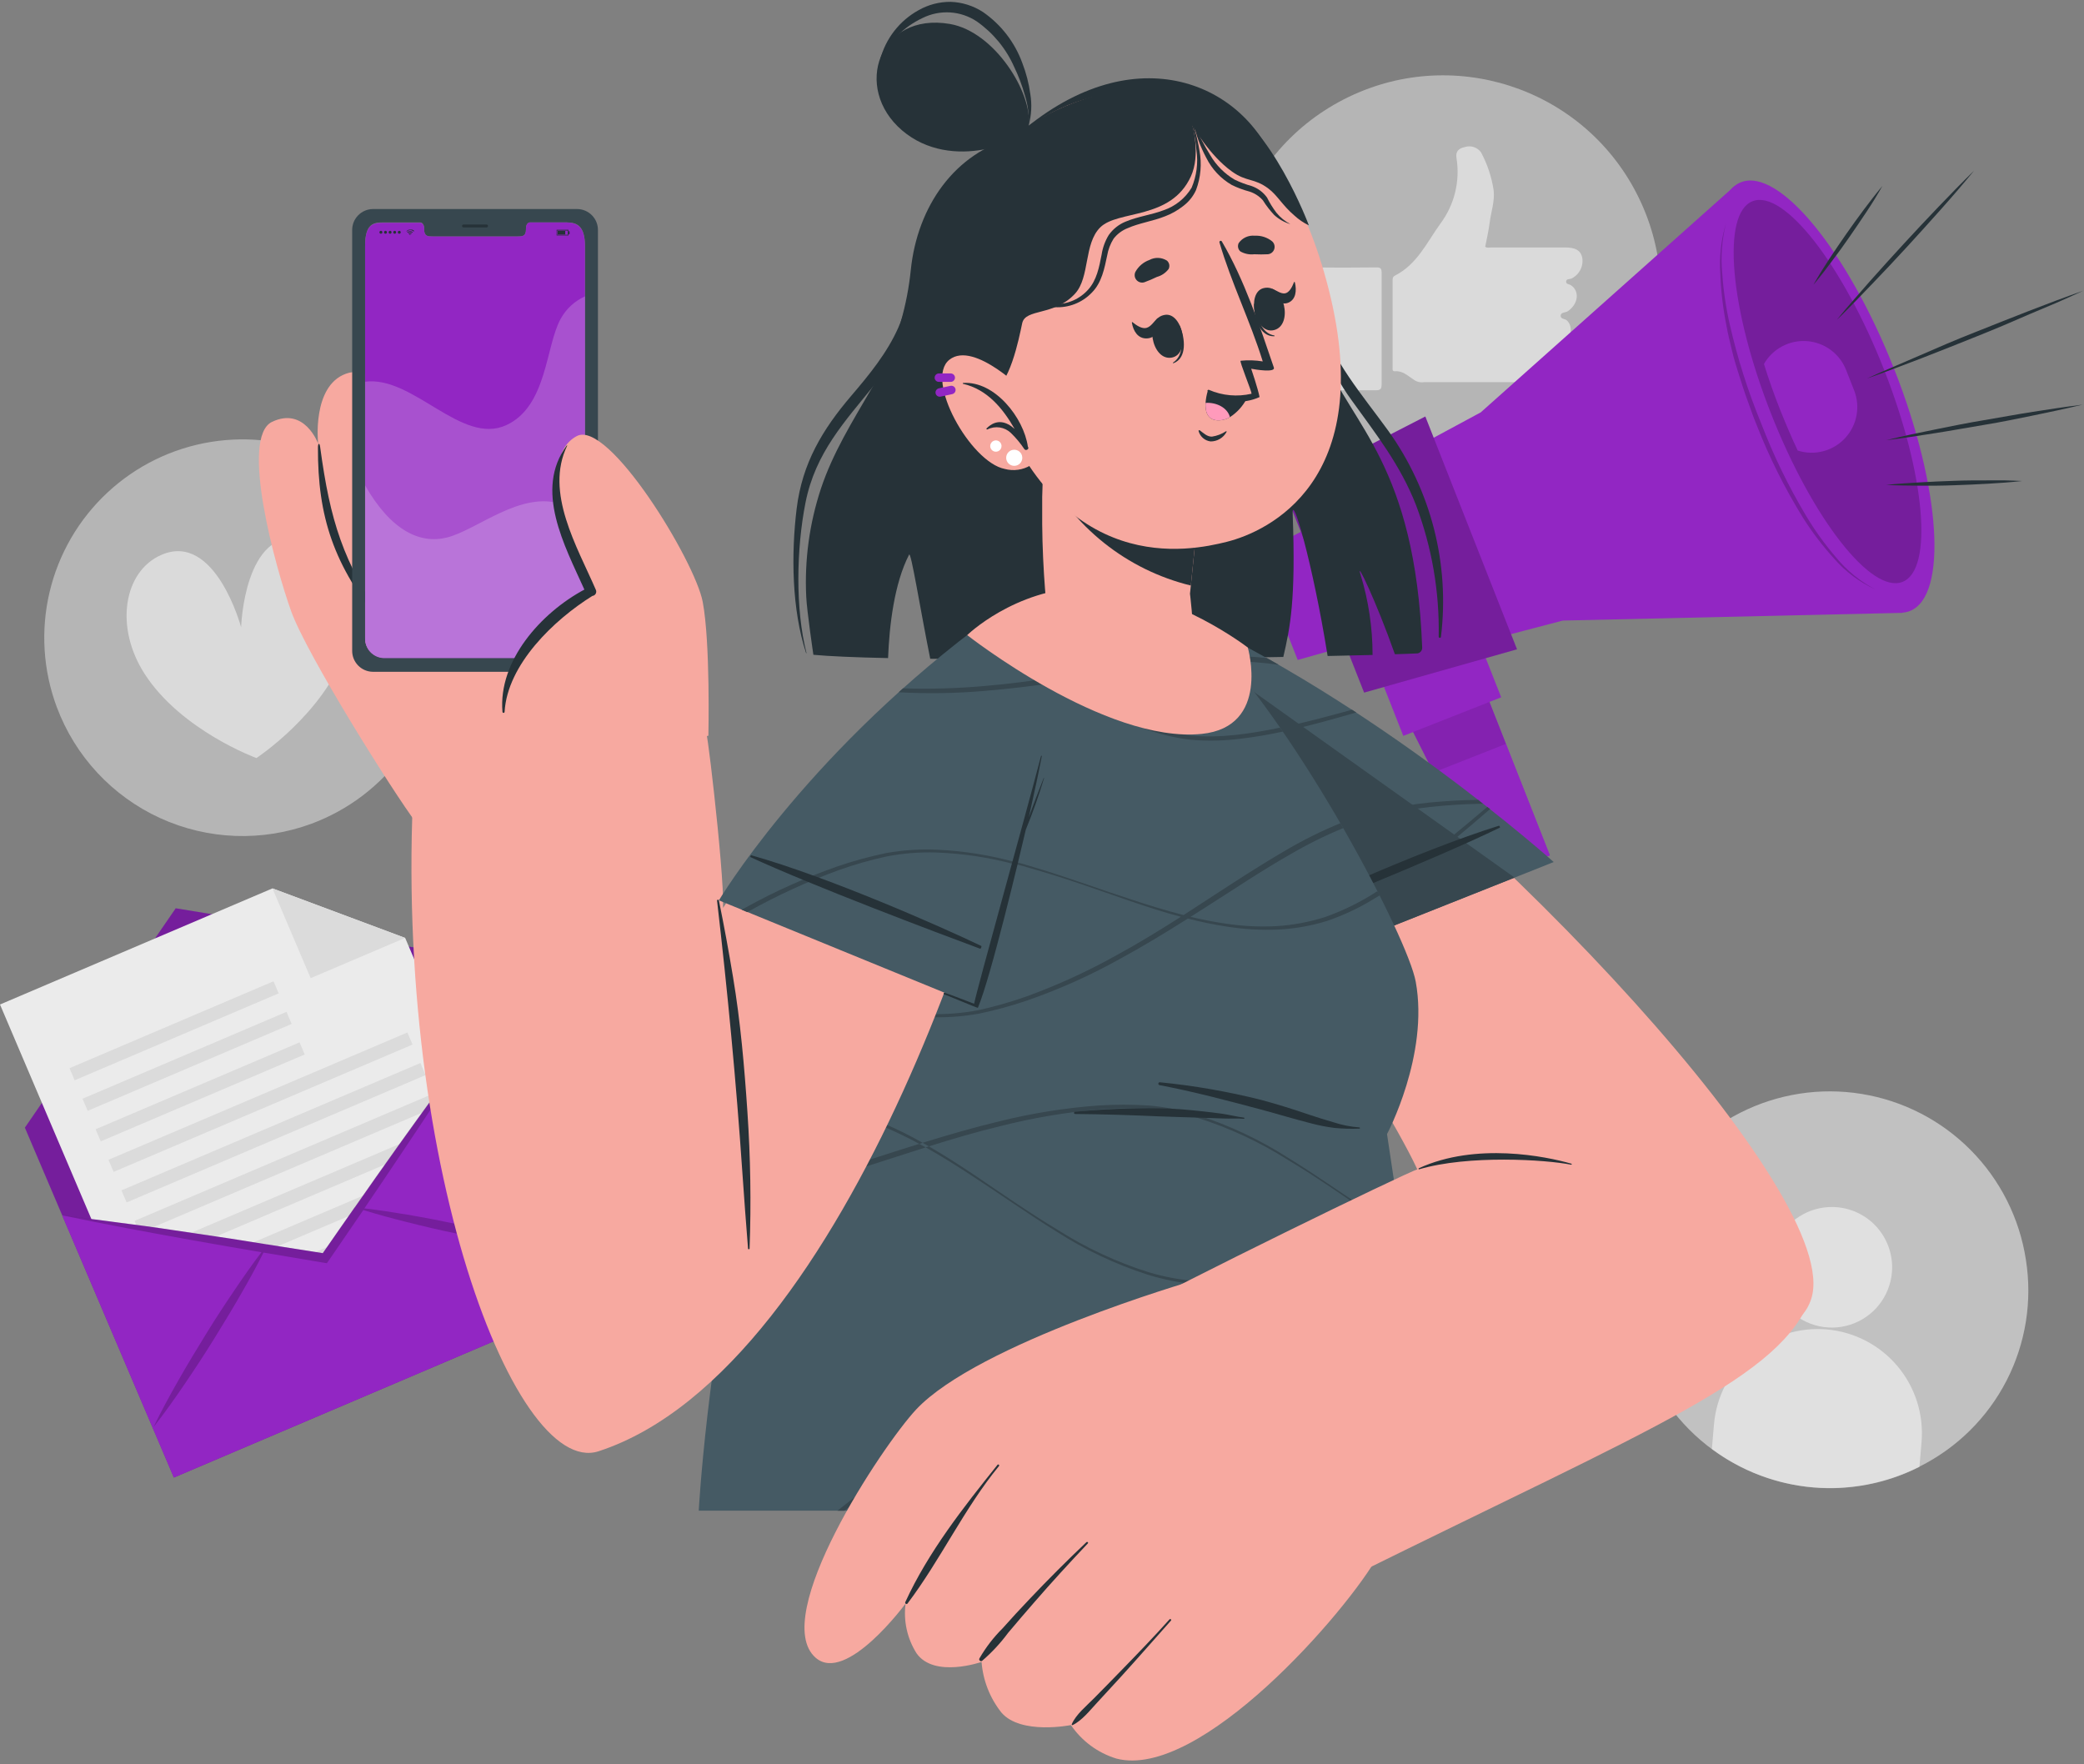<svg width="267" height="226" viewBox="0 0 267 226" fill="none" xmlns="http://www.w3.org/2000/svg">
<rect x="0" y="0" width="267" height="226" fill="#808080" stroke="none"/>
<path d="M7.268 90.566C5.513 85.856 5.196 80.732 6.354 75.841C7.513 70.95 10.096 66.513 13.777 63.09C17.457 59.668 22.07 57.413 27.032 56.613C31.994 55.812 37.082 56.501 41.652 58.592C46.223 60.683 50.07 64.083 52.708 68.361C55.346 72.639 56.657 77.604 56.473 82.626C56.289 87.649 54.62 92.504 51.677 96.579C48.734 100.653 44.648 103.763 39.938 105.515C33.623 107.863 26.634 107.608 20.508 104.804C14.381 102.001 9.619 96.88 7.268 90.566V90.566Z" fill="#EBEBEB" fill-opacity="0.5"/>
<path d="M44.294 83.372C41.391 91.496 32.853 97.115 32.853 97.115C32.853 97.115 23.262 93.615 18.558 86.377C14.637 80.344 15.843 73.186 20.671 71.088C27.589 68.075 30.892 80.359 30.892 80.359C30.892 80.359 31.277 67.646 38.712 68.975C43.895 69.904 46.712 76.576 44.294 83.372Z" fill="white" fill-opacity="0.5"/>
<path d="M245.918 187.894C241.129 190.319 235.695 191.166 230.395 190.312C225.095 189.458 220.201 186.947 216.417 183.14C212.632 179.332 210.15 174.424 209.327 169.119C208.505 163.814 209.384 158.385 211.838 153.61C214.292 148.835 218.195 144.961 222.987 142.542C227.78 140.122 233.215 139.283 238.514 140.145C243.813 141.006 248.703 143.523 252.482 147.336C256.262 151.148 258.737 156.06 259.553 161.366C260.4 166.663 259.534 172.092 257.082 176.864C254.63 181.635 250.719 185.499 245.918 187.894V187.894Z" fill="#EBEBEB" fill-opacity="0.61"/>
<path d="M242.39 163.014C242.259 164.536 241.68 165.985 240.726 167.179C239.772 168.372 238.485 169.255 237.029 169.717C235.572 170.179 234.012 170.199 232.544 169.773C231.077 169.348 229.768 168.498 228.784 167.329C227.8 166.16 227.185 164.726 227.016 163.207C226.847 161.689 227.133 160.154 227.836 158.798C228.539 157.441 229.629 156.324 230.967 155.587C232.306 154.85 233.833 154.527 235.355 154.658C237.396 154.833 239.283 155.812 240.603 157.379C241.922 158.946 242.565 160.973 242.39 163.014V163.014Z" fill="white" fill-opacity="0.5"/>
<path d="M246.186 184.75L245.918 187.923C241.711 190.053 236.992 190.967 232.294 190.562C227.596 190.156 223.104 188.448 219.324 185.629L219.593 182.471C219.895 178.944 221.586 175.682 224.293 173.402C227.001 171.122 230.503 170.011 234.029 170.314C237.556 170.616 240.818 172.307 243.098 175.014C245.378 177.722 246.489 181.224 246.186 184.75V184.75Z" fill="white" fill-opacity="0.5"/>
<path d="M197.626 62.334C211.323 55.301 216.725 38.497 209.692 24.8C202.659 11.103 185.854 5.701 172.157 12.735C158.461 19.768 153.059 36.572 160.092 50.269C167.125 63.966 183.93 69.368 197.626 62.334Z" fill="#EBEBEB" fill-opacity="0.5"/>
<path fill-rule="evenodd" clip-rule="evenodd" d="M181.086 48.611C180.36 48.146 179.706 47.471 178.719 47.565C178.341 47.565 178.421 47.289 178.421 47.086C178.421 43.369 178.421 39.659 178.421 35.942C178.421 35.673 178.421 35.456 178.733 35.303C181.572 33.851 182.799 31.063 184.541 28.653C185.432 27.459 186.074 26.099 186.428 24.652C186.783 23.205 186.842 21.702 186.603 20.231C186.48 19.396 186.872 19.019 187.627 18.852C188.004 18.72 188.414 18.714 188.796 18.832C189.177 18.951 189.511 19.19 189.747 19.513C190.56 21.032 191.108 22.68 191.366 24.384C191.525 25.793 191.024 27.165 190.85 28.551C190.72 29.575 190.48 30.584 190.284 31.615C190.538 31.797 190.821 31.702 191.09 31.702H200.528C201.849 31.702 202.495 32.08 202.706 32.958C202.808 33.499 202.73 34.058 202.483 34.55C202.236 35.042 201.835 35.439 201.341 35.681C201.109 35.797 200.68 35.681 200.651 36.058C200.622 36.436 201.065 36.392 201.276 36.544C202.415 37.321 202.205 38.933 200.891 39.855C200.571 40.08 199.962 39.978 199.947 40.443C199.933 40.908 200.513 40.806 200.767 41.068C201.689 41.975 201.232 43.667 199.86 44.349C199.672 44.407 199.487 44.477 199.308 44.56C199.156 44.669 199.003 44.785 199.308 44.995C200.666 45.968 200.637 47.318 199.265 48.306L198.858 48.596C198.361 48.895 197.779 49.022 197.203 48.959C192.285 48.959 187.368 48.959 182.45 48.959C182.211 48.997 181.967 48.986 181.732 48.926C181.497 48.866 181.277 48.759 181.086 48.611Z" fill="white" fill-opacity="0.5"/>
<path fill-rule="evenodd" clip-rule="evenodd" d="M167.096 42.062C167.096 39.703 167.096 37.336 167.096 34.984C167.096 34.504 167.147 34.258 167.735 34.258C170.61 34.296 173.487 34.296 176.367 34.258C176.926 34.258 177.013 34.446 177.013 34.984C177.013 39.732 177.013 44.48 177.013 49.228C177.013 49.837 176.854 50.005 176.251 49.997C173.456 49.997 170.668 49.997 167.873 49.997C167.147 49.997 167.089 49.765 167.096 49.155C167.118 46.81 167.096 44.422 167.096 42.062Z" fill="white" fill-opacity="0.5"/>
<path d="M75.272 166.717L22.281 189.288L3.188 144.465L22.514 116.361L56.178 121.893L75.272 166.717Z" fill="#9226C3"/>
<path opacity="0.2" d="M75.272 166.717L22.281 189.288L3.188 144.465L22.514 116.361L56.178 121.893L75.272 166.717Z" fill="black"/>
<path d="M72.099 167.552L25.083 187.575L0 128.689L34.906 113.813L51.909 120.158L72.099 167.552Z" fill="#EBEBEB"/>
<path d="M34.906 113.813L51.909 120.158L39.8 125.313L34.906 113.813Z" fill="#DBDBDB"/>
<path d="M9.567 138.395L35.703 127.263L35.043 125.713L8.907 136.845L9.567 138.395Z" fill="#DBDBDB"/>
<path d="M11.231 142.31L37.367 131.178L36.707 129.628L10.571 140.76L11.231 142.31Z" fill="#DBDBDB"/>
<path d="M12.905 146.221L39.041 135.089L38.381 133.539L12.245 144.671L12.905 146.221Z" fill="#DBDBDB"/>
<path d="M14.556 150.132L52.855 133.82L52.196 132.27L13.896 148.583L14.556 150.132Z" fill="#DBDBDB"/>
<path d="M16.222 154.047L54.522 137.734L53.861 136.185L15.562 152.497L16.222 154.047Z" fill="#DBDBDB"/>
<path d="M17.894 157.958L56.193 141.646L55.533 140.096L17.234 156.409L17.894 157.958Z" fill="#DBDBDB"/>
<path d="M19.556 161.866L57.855 145.554L57.196 144.004L18.896 160.317L19.556 161.866Z" fill="#DBDBDB"/>
<path d="M21.228 165.778L59.527 149.466L58.867 147.916L20.568 164.228L21.228 165.778Z" fill="#DBDBDB"/>
<path d="M22.886 169.692L61.185 153.38L60.526 151.83L22.226 168.143L22.886 169.692Z" fill="#DBDBDB"/>
<path d="M24.558 173.604L62.857 157.292L62.197 155.742L23.898 172.055L24.558 173.604Z" fill="#DBDBDB"/>
<path d="M26.222 177.512L64.522 161.199L63.861 159.65L25.562 175.962L26.222 177.512Z" fill="#DBDBDB"/>
<path d="M27.892 181.416L66.191 165.104L65.531 163.554L27.232 179.867L27.892 181.416Z" fill="#DBDBDB"/>
<path d="M60.954 133.117L75.271 166.717L22.273 189.288L7.971 155.711C10.795 156.03 13.604 156.437 16.421 156.792C19.238 157.148 22.055 157.569 24.865 157.99C27.996 158.44 31.142 158.924 34.303 159.442L34.361 159.355C34.361 159.355 34.361 159.413 34.317 159.442L41.359 160.546C42.717 158.6 44.067 156.64 45.432 154.701C45.432 154.701 45.382 154.701 45.345 154.701H45.447C47.262 152.102 49.089 149.513 50.928 146.933C52.579 144.625 54.239 142.323 55.908 140.029C57.571 137.677 59.226 135.383 60.954 133.117Z" fill="#9226C3"/>
<g opacity="0.2">
<path d="M60.954 133.117C59.459 135.528 57.891 137.902 56.366 140.298C54.841 142.693 53.244 145.046 51.669 147.412C50.093 149.779 48.358 152.342 46.696 154.789L46.55 155.021L42.1 161.519L41.875 161.831L41.505 161.773C38.913 161.344 36.336 160.909 33.751 160.466L33.475 160.422C30.571 159.929 27.667 159.428 24.705 158.898C21.917 158.404 19.122 157.881 16.327 157.359C13.532 156.836 10.751 156.284 7.971 155.696C10.795 156.015 13.604 156.422 16.421 156.778C19.238 157.134 22.055 157.555 24.865 157.976C27.996 158.426 31.142 158.91 34.303 159.428L41.345 160.531C42.703 158.586 44.053 156.625 45.418 154.687C47.233 152.088 49.06 149.498 50.899 146.919C52.55 144.61 54.21 142.309 55.879 140.014C57.571 137.677 59.226 135.383 60.954 133.117Z" fill="black"/>
<path d="M34.324 159.341C34.324 159.341 34.324 159.399 34.28 159.428C34.106 159.783 33.932 160.154 33.75 160.488C32.901 162.179 31.994 163.835 31.057 165.461C29.917 167.472 28.712 169.439 27.5 171.407C26.287 173.374 25.031 175.291 23.724 177.215C22.418 179.139 21.096 181.012 19.666 182.834C20.668 180.743 21.786 178.718 22.926 176.714C24.066 174.71 25.271 172.735 26.476 170.775C27.681 168.815 28.952 166.884 30.258 164.967C31.289 163.442 32.356 161.925 33.474 160.451C33.736 160.11 33.997 159.769 34.266 159.435L34.324 159.341Z" fill="black"/>
<path d="M72.396 160.328C70.087 160.096 67.8 159.747 65.528 159.362C63.255 158.978 60.99 158.528 58.725 158.077C56.46 157.627 54.217 157.09 51.98 156.524C50.158 156.066 48.35 155.58 46.55 155.021L45.396 154.658C45.396 154.658 45.345 154.658 45.309 154.658H45.41C45.846 154.709 46.267 154.752 46.695 154.81C48.532 155.021 50.325 155.304 52.177 155.609C54.456 155.994 56.714 156.444 58.972 156.909C61.23 157.373 63.48 157.896 65.716 158.462C67.953 159.028 70.189 159.602 72.396 160.328Z" fill="black"/>
</g>
<path d="M190.596 112.717L198.56 109.58L189.471 86.501L179.387 90.472L190.596 112.717Z" fill="#9226C3"/>
<path d="M179.387 90.472L183.663 98.959L190.596 112.717L198.568 109.58L189.471 86.501L179.387 90.472Z" fill="#9226C3"/>
<path opacity="0.1" d="M179.387 90.472L183.663 98.959L192.941 95.3L189.471 86.501L179.387 90.472Z" fill="black"/>
<path d="M179.789 94.276L192.332 89.333L188.576 79.803L176.033 84.746L179.789 94.276Z" fill="#9226C3"/>
<path d="M166.26 84.548L176.395 81.68L170.319 66.26L160.953 71.073L166.26 84.548Z" fill="#9226C3"/>
<path d="M174.131 61.228L183.097 83.989L200.223 79.502L243.754 78.514L222.214 23.854L189.711 52.829L174.131 61.228Z" fill="#9226C3"/>
<path d="M244.696 78.275C249.571 76.353 248.678 62.5 242.7 47.332C236.723 32.165 227.924 21.427 223.049 23.348C218.173 25.27 219.067 39.123 225.044 54.291C231.022 69.458 239.82 80.196 244.696 78.275Z" fill="#9226C3"/>
<path opacity="0.2" d="M243.749 74.546C247.741 72.973 246.674 60.781 241.367 47.314C236.06 33.848 228.521 24.206 224.53 25.779C220.538 27.352 221.605 39.544 226.912 53.011C232.22 66.478 239.758 76.119 243.749 74.546Z" fill="black"/>
<path d="M228.094 52.568C228.82 54.361 229.546 56.089 230.323 57.722C231.379 58.059 232.51 58.09 233.583 57.809C234.655 57.529 235.627 56.95 236.383 56.139C237.139 55.328 237.649 54.318 237.854 53.228C238.059 52.139 237.95 51.013 237.539 49.983L236.523 47.406C236.121 46.378 235.436 45.485 234.548 44.829C233.66 44.174 232.605 43.783 231.504 43.702C230.404 43.62 229.302 43.852 228.328 44.37C227.353 44.888 226.545 45.671 225.996 46.629C226.591 48.56 227.296 50.549 228.094 52.568Z" fill="#9226C3"/>
<path d="M174.77 88.729L194.357 83.183L182.61 53.359L164.504 62.666L174.77 88.729Z" fill="#9226C3"/>
<path opacity="0.2" d="M174.77 88.729L194.357 83.183L182.61 53.359L164.504 62.666L174.77 88.729Z" fill="black"/>
<path opacity="0.2" d="M221.132 28.609C220.498 30.726 220.252 32.939 220.406 35.143C220.493 37.356 220.755 39.557 221.19 41.728C221.379 42.825 221.669 43.906 221.916 44.973C222.163 46.041 222.504 47.108 222.838 48.161C223.172 49.213 223.506 50.273 223.891 51.311C224.275 52.35 224.617 53.395 225.052 54.426C226.663 58.554 228.646 62.527 230.976 66.296C232.16 68.172 233.506 69.94 234.998 71.581C236.462 73.257 238.267 74.6 240.291 75.523C238.333 74.501 236.604 73.091 235.209 71.378C233.777 69.711 232.492 67.923 231.368 66.035C229.115 62.258 227.191 58.294 225.619 54.186C223.945 50.12 222.612 45.921 221.633 41.634C221.137 39.485 220.812 37.3 220.66 35.1C220.44 32.925 220.6 30.729 221.132 28.609V28.609Z" fill="black"/>
<path d="M241.169 23.825C240.342 24.812 239.558 25.836 238.788 26.86C238.019 27.883 237.271 28.936 236.53 29.989C235.79 31.041 235.078 32.109 234.352 33.19L233.314 34.824C232.987 35.376 232.646 35.92 232.334 36.486C232.755 35.993 233.14 35.484 233.546 34.984L234.715 33.444C235.499 32.421 236.24 31.375 236.973 30.323C237.706 29.27 238.425 28.203 239.151 27.114C239.877 26.025 240.538 24.95 241.169 23.825Z" fill="#263238"/>
<path d="M241.662 62.122C243.114 62.201 244.566 62.216 246.018 62.223C247.47 62.23 248.922 62.223 250.374 62.165C251.826 62.107 253.278 62.063 254.73 61.969L256.908 61.824C257.634 61.759 258.36 61.708 259.086 61.621C258.36 61.577 257.634 61.57 256.908 61.541H254.73C253.278 61.541 251.826 61.541 250.374 61.599C248.922 61.657 247.47 61.7 246.018 61.795C244.566 61.889 243.114 61.962 241.662 62.122Z" fill="#263238"/>
<path d="M266.811 51.841C264.691 52.103 262.586 52.429 260.48 52.756C258.375 53.083 256.27 53.482 254.171 53.831C252.073 54.179 249.982 54.6 247.891 55.028L244.762 55.675C243.724 55.914 242.679 56.132 241.641 56.401C242.701 56.277 243.753 56.117 244.813 55.972L247.971 55.486C250.077 55.159 252.182 54.76 254.28 54.419C256.378 54.077 258.469 53.642 260.56 53.213C262.651 52.785 264.735 52.342 266.811 51.841Z" fill="#263238"/>
<path d="M252.915 21.865C251.369 23.375 249.858 24.928 248.363 26.489C246.867 28.05 245.394 29.626 243.927 31.216C242.461 32.806 241.023 34.403 239.571 36.029L237.437 38.476C236.711 39.303 236.028 40.116 235.346 40.959C236.13 40.233 236.878 39.427 237.647 38.664L239.898 36.334C241.401 34.78 242.874 33.198 244.341 31.608C245.807 30.018 247.245 28.413 248.697 26.787C250.149 25.161 251.543 23.535 252.915 21.865Z" fill="#263238"/>
<path d="M239.166 48.502C241.526 47.674 243.856 46.788 246.186 45.895C248.517 45.002 250.826 44.059 253.149 43.137C255.472 42.215 257.766 41.242 260.06 40.233L263.502 38.781C264.641 38.272 265.781 37.771 266.914 37.242C265.738 37.648 264.569 38.091 263.393 38.519L259.893 39.855C257.563 40.748 255.254 41.692 252.931 42.607C250.608 43.521 248.314 44.502 246.019 45.511C243.725 46.52 241.431 47.456 239.166 48.502Z" fill="#263238"/>
<path d="M182.211 82.98C182.214 83.152 182.156 83.319 182.047 83.452C181.938 83.585 181.785 83.675 181.616 83.706C180.796 83.749 179.808 83.778 178.712 83.814C176.295 76.961 173.63 71.472 174.313 73.614C175.336 76.95 175.855 80.42 175.852 83.909L170.094 84.04C168.171 72.024 165.513 63.087 165.615 65.824C166.036 76.874 165.288 80.402 164.417 84.163C150.536 84.424 132.335 84.57 119.18 84.395C117.844 77.745 116.712 70.565 116.472 71.059C114.57 74.74 113.938 80.141 113.779 84.308C109.59 84.221 106.243 84.076 104.21 83.887C104.21 83.887 103.382 78.304 103.295 76.475C103.061 71.774 103.699 67.07 105.176 62.601C106.7 58.013 109.219 53.99 111.615 49.859C111.633 49.826 111.655 49.794 111.681 49.765C113.259 47.082 114.514 44.221 115.419 41.242C115.425 41.22 115.425 41.198 115.419 41.177C116.038 39.024 116.463 36.82 116.69 34.592C117.525 26.446 122.316 19.52 130.041 17.574C144.902 4.332 159.248 10.467 163.335 21.045C163.727 22.076 164.105 23.223 164.468 24.537V24.58C165.826 29.335 166.98 35.47 168.098 40.247C168.098 40.247 168.098 40.247 168.098 40.298C168.507 42.165 169.031 44.006 169.666 45.808C173.093 54.433 181.318 59.493 182.211 82.98Z" fill="#263238"/>
<path d="M126.636 19.701C121.554 22.184 118.345 25.938 117.401 31.869C116.849 35.325 116.522 38.708 115.1 41.946C113.677 45.184 111.375 48.001 109.059 50.709C105.386 55.014 102.779 59.334 102.068 65.156C101.356 70.979 101.436 78.086 103.28 83.677H103.331C101.879 78.021 102.039 70.246 103.2 64.394C104.478 57.962 108.246 53.998 112.123 49.191C115.225 45.447 117.253 40.93 117.989 36.123C118.446 33.219 118.49 30.134 119.746 27.412C121.256 24.145 124.102 22.112 127.006 20.319C127.046 20.294 127.082 20.262 127.11 20.224C127.138 20.186 127.158 20.143 127.17 20.097C127.181 20.051 127.184 20.004 127.177 19.957C127.17 19.91 127.154 19.865 127.129 19.825C127.105 19.784 127.073 19.749 127.035 19.721C126.997 19.693 126.954 19.672 126.908 19.661C126.862 19.649 126.815 19.647 126.768 19.654C126.721 19.661 126.676 19.677 126.636 19.701Z" fill="#263238"/>
<path d="M177.855 55.174C174.436 50.455 170.842 46.411 168.926 40.654C167.176 35.376 166.247 29.822 164.461 24.544C164.461 24.526 164.454 24.51 164.442 24.498C164.429 24.485 164.413 24.479 164.395 24.479C164.378 24.479 164.361 24.485 164.349 24.498C164.337 24.51 164.33 24.526 164.33 24.544C167.045 33.902 167.365 43.275 173.136 51.232C176.273 55.588 179.416 59.573 181.42 64.713C183.452 70.097 184.437 75.818 184.324 81.571C184.324 81.61 184.339 81.647 184.367 81.674C184.394 81.701 184.431 81.716 184.469 81.716C184.508 81.716 184.545 81.701 184.572 81.674C184.599 81.647 184.615 81.61 184.615 81.571C185.751 72.236 183.338 62.814 177.855 55.174Z" fill="#263238"/>
<path d="M131.792 16.057C131.559 18.017 121.954 22.141 115.58 16.71C109.206 11.28 112.625 1.515 121.693 3.069C127.429 4.049 132.293 11.919 131.792 16.057Z" fill="#263238"/>
<path d="M112.762 7.643C113.917 5.299 115.835 3.418 118.199 2.306C119.293 1.763 120.51 1.517 121.728 1.593C122.947 1.67 124.123 2.066 125.14 2.742C127.233 4.207 128.887 6.215 129.924 8.55C130.489 9.717 130.948 10.932 131.296 12.18C131.7 13.435 131.868 14.755 131.79 16.072C132.154 14.757 132.226 13.38 132.001 12.035C131.816 10.678 131.472 9.348 130.977 8.071C130.015 5.421 128.251 3.138 125.931 1.537C124.7 0.738 123.275 0.288 121.808 0.237C120.36 0.224 118.935 0.595 117.677 1.312C116.471 1.979 115.414 2.884 114.569 3.972C113.724 5.061 113.109 6.309 112.762 7.643Z" fill="#263238"/>
<path d="M159.037 83.19C191.831 106.037 236.305 153.271 232.051 166.404C227.31 181.026 181.296 153.765 182.124 151.587C182.85 149.735 162.123 116.811 147.044 92.722C131.965 68.634 150.913 77.542 159.037 83.19Z" fill="#F7A9A0"/>
<path d="M199.061 110.437L161.665 125.313C161.665 125.313 146.419 99.772 141.337 84.889C138.52 76.547 143.478 75.175 150.731 78.442C176.141 89.862 199.061 110.437 199.061 110.437Z" fill="#455A64"/>
<path d="M163.844 85.172C159.814 84.591 155.724 84.555 151.683 85.063C148.416 85.412 145.149 85.927 141.919 86.443C141.832 86.218 141.752 85.993 141.672 85.767C144.968 85.252 148.278 84.744 151.618 84.388C155.166 83.96 158.75 83.931 162.305 84.301L163.844 85.172ZM173.217 90.929C170.567 91.655 167.91 92.381 165.231 92.969C161.071 93.848 156.816 94.632 152.598 94.24C150.489 94.014 148.416 93.527 146.427 92.788C145.629 92.49 144.837 92.149 144.068 91.779L144.329 92.374C144.961 92.679 145.607 92.962 146.267 93.216C148.283 94.003 150.391 94.53 152.54 94.784C154.695 94.971 156.864 94.925 159.009 94.647C161.143 94.389 163.261 94.013 165.354 93.521C168.185 92.868 170.988 92.069 173.768 91.278L173.217 90.929ZM190.546 103.38C187.374 106.074 184.179 108.738 180.832 111.199C177.485 113.66 173.812 116.122 169.797 117.479C167.777 118.123 165.684 118.515 163.568 118.648C161.597 118.753 159.621 118.673 157.666 118.408L157.913 118.83C159.795 119.092 161.698 119.184 163.597 119.105C165.759 119.012 167.899 118.639 169.964 117.995C172.011 117.3 173.976 116.382 175.823 115.258C177.674 114.15 179.46 112.938 181.174 111.628C184.535 109.101 187.744 106.379 190.916 103.642L190.546 103.38ZM189.392 102.48C187.315 102.48 185.232 102.625 183.156 102.814C181.015 103.032 178.89 103.388 176.796 103.881C172.61 104.942 168.605 106.618 164.911 108.854C161.724 110.691 158.639 112.68 155.568 114.662C155.691 114.873 155.8 115.069 155.909 115.272C159.002 113.276 162.072 111.257 165.252 109.464C168.891 107.26 172.827 105.59 176.941 104.506C179.006 103.996 181.101 103.62 183.214 103.38C185.334 103.162 187.461 103.01 189.595 102.974H189.987L189.392 102.48Z" fill="#37474F"/>
<path d="M194.051 112.433L161.657 125.305C161.657 125.305 146.411 99.772 141.365 84.896C139.565 79.553 140.952 77.07 144.081 76.83L194.051 112.433Z" fill="#37474F"/>
<path d="M160.628 118.902C166.197 116.136 181.501 109.072 192.049 105.783C192.115 105.783 192.216 106.001 192.158 106.03C183.795 110.088 166.567 116.978 160.781 119.243C160.672 119.287 160.527 118.953 160.628 118.902Z" fill="#263238"/>
<path d="M184.949 193.535H89.523C89.523 193.535 93.393 119.221 125.729 82.384C134.441 72.453 148.17 74.87 155.161 82.116C166.712 94.095 180.346 120.1 181.384 125.777C183.098 135.157 177.703 145.292 177.703 145.292L184.949 193.535Z" fill="#455A64"/>
<path d="M179.952 160.466C177.477 161.192 174.979 161.918 172.46 162.498C168.291 163.538 164.041 164.218 159.755 164.531C157.608 164.665 155.455 164.665 153.308 164.531C151.159 164.346 149.036 163.927 146.978 163.282C142.884 161.957 138.98 160.107 135.362 157.779C131.732 155.536 128.225 153.039 124.639 150.708C122.664 149.409 120.66 148.145 118.598 146.991L117.778 146.541C116.377 145.779 114.946 145.089 113.48 144.45C111.527 143.61 109.497 142.963 107.418 142.519C105.341 142.097 103.219 141.933 101.102 142.032C99.933 142.113 98.772 142.271 97.624 142.504C97.675 142.301 97.726 142.098 97.784 141.895C98.867 141.686 99.964 141.55 101.065 141.488C103.23 141.404 105.397 141.6 107.512 142.069C109.613 142.548 111.663 143.228 113.632 144.102C115.195 144.79 116.722 145.558 118.206 146.403C118.482 146.548 118.743 146.701 119.012 146.86C120.98 148 122.896 149.234 124.776 150.49C128.327 152.886 131.833 155.347 135.492 157.547C139.113 159.85 143.018 161.672 147.108 162.97C149.146 163.584 151.244 163.973 153.366 164.132C155.493 164.235 157.625 164.203 159.748 164.037C163.997 163.667 168.209 162.955 172.344 161.91C174.878 161.3 177.426 160.582 179.88 159.812L179.952 160.466ZM179.553 157.801C178.297 157.075 177.063 156.255 175.843 155.449C172.257 153.118 168.772 150.621 165.12 148.378C161.499 146.054 157.596 144.205 153.504 142.875C151.448 142.231 149.328 141.812 147.181 141.626C145.034 141.492 142.881 141.492 140.734 141.626C136.446 141.939 132.193 142.619 128.022 143.659C124.718 144.45 121.451 145.401 118.213 146.403L117.785 146.541L115.665 147.202C111.578 148.494 107.534 149.873 103.41 150.962C100.75 151.697 98.036 152.221 95.294 152.53C95.243 152.763 95.199 152.988 95.148 153.213C97.999 152.913 100.82 152.381 103.585 151.623C108.667 150.265 113.618 148.566 118.605 146.991L119.019 146.86C122.047 145.909 125.089 145.009 128.174 144.269C132.308 143.217 136.521 142.503 140.77 142.134C142.891 141.972 145.02 141.941 147.145 142.04C149.267 142.198 151.365 142.587 153.403 143.201C157.476 144.487 161.366 146.296 164.975 148.581C168.641 150.759 172.148 153.242 175.698 155.638C176.983 156.502 178.283 157.351 179.604 158.164L179.553 157.801ZM156.931 84.054C155.152 84.054 153.374 84.207 151.617 84.388C146.39 84.947 141.228 85.84 136.059 86.653L135.623 86.719C132.487 87.198 129.343 87.619 126.185 87.88C124.493 88.018 122.795 88.127 121.103 88.178L120.66 88.788C122.526 88.788 124.384 88.65 126.243 88.504C129.633 88.229 133.002 87.778 136.356 87.299L136.806 87.234L138.984 86.9C143.217 86.254 147.428 85.513 151.668 85.063C153.596 84.846 155.535 84.73 157.476 84.715C157.316 84.49 157.127 84.272 156.931 84.054ZM163.98 93.224C160.213 93.993 156.379 94.596 152.575 94.24C150.466 94.014 148.393 93.526 146.404 92.788C144.415 92.03 142.506 91.077 140.705 89.942C139.355 89.1 138.048 88.185 136.785 87.227L136.059 86.646C134.2 85.194 132.429 83.626 130.664 82.043C129.873 81.317 129.096 80.591 128.312 79.901L128.145 80.039L130.49 82.217C132.16 83.756 133.851 85.274 135.623 86.697C135.863 86.9 136.102 87.089 136.349 87.278C137.69 88.339 139.083 89.332 140.523 90.254C142.336 91.419 144.256 92.406 146.259 93.202C148.275 93.989 150.382 94.516 152.531 94.77C154.686 94.957 156.855 94.91 159 94.632C160.81 94.414 162.596 94.112 164.358 93.724L163.98 93.224ZM176.46 114.176C174.372 115.537 172.13 116.645 169.781 117.479C167.761 118.123 165.669 118.515 163.552 118.648C161.428 118.759 159.297 118.66 157.192 118.35C155.61 118.133 154.049 117.82 152.502 117.45L151.638 117.232C149.344 116.644 147.086 115.94 144.843 115.199C140.77 113.885 136.763 112.375 132.654 111.156C128.557 109.846 124.309 109.073 120.014 108.854C117.861 108.765 115.704 108.908 113.582 109.283C111.831 109.63 110.105 110.088 108.412 110.655L108.151 111.265C109.952 110.628 111.792 110.111 113.661 109.718C115.751 109.316 117.88 109.148 120.007 109.217C124.274 109.398 128.501 110.13 132.581 111.395C136.69 112.571 140.712 114.031 144.763 115.425C146.905 116.151 149.076 116.877 151.297 117.45L152.19 117.682C153.847 118.11 155.523 118.454 157.214 118.713C159.343 119.05 161.5 119.176 163.654 119.091C165.815 118.997 167.955 118.624 170.021 117.98C172.068 117.285 174.033 116.367 175.88 115.243L176.794 114.684L176.46 114.176ZM171.72 105.464C169.373 106.43 167.095 107.555 164.903 108.832C160.35 111.482 155.994 114.415 151.638 117.232L151.268 117.465C148.597 119.163 145.896 120.826 143.108 122.343C139.386 124.428 135.501 126.207 131.492 127.665C129.485 128.373 127.436 128.957 125.357 129.415C123.266 129.81 121.139 129.978 119.012 129.916C114.747 129.731 110.523 128.999 106.445 127.738C105.07 127.345 103.71 126.927 102.365 126.482C102.365 126.547 102.314 126.619 102.292 126.692C103.643 127.142 105 127.578 106.365 127.984C110.45 129.292 114.686 130.07 118.968 130.3C121.122 130.391 123.279 130.245 125.401 129.865C127.509 129.431 129.587 128.863 131.623 128.166C135.682 126.755 139.612 124.997 143.369 122.91C146.36 121.291 149.257 119.526 152.125 117.719C152.256 117.639 152.386 117.559 152.51 117.472C153.141 117.08 153.766 116.681 154.39 116.281C158.02 113.98 161.548 111.591 165.28 109.471C167.47 108.185 169.748 107.055 172.097 106.088C171.966 105.878 171.85 105.682 171.734 105.486L171.72 105.464ZM181.993 173.947C178.907 173.128 175.743 172.641 172.555 172.495C170.401 172.406 168.245 172.549 166.122 172.924C164.015 173.36 161.937 173.928 159.9 174.623C155.842 176.035 151.911 177.794 148.154 179.879C145.163 181.498 142.259 183.262 139.391 185.07C139.267 185.157 139.137 185.237 139.006 185.317L137.118 186.565C133.488 188.867 129.953 191.248 126.228 193.375L125.945 193.535H127.303C131.594 191.023 135.703 188.257 139.877 185.6L140.248 185.36C142.919 183.661 145.62 181.999 148.408 180.481C152.129 178.394 156.013 176.615 160.024 175.16C162.026 174.444 164.073 173.86 166.151 173.41C168.241 173.008 170.369 172.84 172.496 172.909C175.709 173.021 178.901 173.481 182.014 174.281L181.993 173.947ZM184.577 191.125C184.388 191.204 184.2 191.27 184.011 191.335C182.005 192.046 179.956 192.631 177.876 193.085C176.795 193.297 175.701 193.44 174.602 193.513C173.578 193.586 172.562 193.607 171.538 193.586C171.044 193.586 170.551 193.549 170.086 193.513C166.323 193.209 162.603 192.498 158.993 191.393C154.884 190.217 150.862 188.751 146.811 187.357C144.633 186.631 142.498 185.905 140.277 185.338L139.376 185.099C137.722 184.672 136.048 184.328 134.36 184.068C132.23 183.739 130.074 183.613 127.92 183.69C125.757 183.791 123.615 184.164 121.546 184.801C119.499 185.5 117.534 186.42 115.687 187.545C113.84 188.655 112.056 189.867 110.344 191.175C109.313 191.945 108.296 192.734 107.294 193.542H108.158C108.986 192.894 109.826 192.257 110.678 191.633C114.126 189.143 117.698 186.71 121.72 185.353C123.737 184.706 125.827 184.313 127.942 184.184C130.066 184.07 132.197 184.167 134.302 184.474C135.877 184.699 137.438 185.004 138.992 185.375L139.906 185.607C142.193 186.18 144.458 186.885 146.702 187.625C150.767 188.947 154.782 190.457 158.891 191.676C161.531 192.484 164.224 193.107 166.95 193.542C168.464 193.779 169.992 193.924 171.524 193.978C173.677 194.069 175.834 193.923 177.956 193.542C180.064 193.109 182.142 192.542 184.178 191.843L184.65 191.676L184.577 191.125Z" fill="#37474F"/>
<path d="M148.576 138.649C152.938 139.077 157.262 139.827 161.513 140.893C163.618 141.452 165.68 142.105 167.742 142.809C168.773 143.158 169.804 143.47 170.842 143.775C171.924 144.132 173.045 144.354 174.182 144.436C174.198 144.441 174.212 144.451 174.222 144.465C174.232 144.478 174.238 144.495 174.238 144.512C174.238 144.529 174.232 144.545 174.222 144.559C174.212 144.573 174.198 144.583 174.182 144.588C173.109 144.632 172.034 144.603 170.965 144.501C169.934 144.369 168.913 144.168 167.909 143.898C165.767 143.354 163.655 142.708 161.52 142.134C157.208 140.987 152.903 139.84 148.525 139.012C148.486 138.997 148.453 138.968 148.432 138.932C148.411 138.895 148.402 138.853 148.408 138.811C148.414 138.769 148.434 138.731 148.464 138.701C148.494 138.672 148.534 138.654 148.576 138.649Z" fill="#263238"/>
<path d="M137.751 142.425C141.351 142.079 144.967 141.936 148.583 141.996C150.391 141.996 152.213 142.178 153.984 142.366C154.841 142.454 155.698 142.563 156.554 142.679C157.411 142.795 158.42 143.063 159.364 143.18C159.466 143.18 159.458 143.339 159.364 143.332C158.471 143.252 157.556 143.332 156.663 143.289L153.962 143.194C152.162 143.136 150.332 143.093 148.554 143.02C144.924 142.86 141.352 142.744 137.744 142.715C137.548 142.715 137.569 142.439 137.751 142.425Z" fill="#263238"/>
<path d="M232.022 166.107C228.297 176.481 212.158 182.659 172.984 202.044C167.56 204.723 138.346 171.552 143.987 168.394C151.095 164.408 179.561 150.498 181.739 149.743C200.368 143.368 234.541 159.064 232.022 166.107Z" fill="#F7A9A0"/>
<path d="M104.5 212.375C108.413 215.794 116.022 205.434 116.022 205.434C115.732 207.655 116.228 209.907 117.423 211.801C119.688 215.039 125.757 212.912 125.757 212.912C125.938 215.278 126.823 217.536 128.298 219.395C130.781 222.299 137.206 221 137.206 221C138.598 223.049 140.647 224.562 143.014 225.29C153.716 228.107 172.577 206.48 176.65 199.154L152.808 164.088C152.808 164.088 125.351 172.074 117.372 180.576C112.965 185.309 98.518 207.147 104.5 212.375Z" fill="#F7A9A0"/>
<path d="M201.32 149.082C198.068 148.138 189.102 146.309 181.784 149.663C181.768 149.67 181.756 149.682 181.749 149.698C181.742 149.713 181.74 149.73 181.745 149.747C181.749 149.763 181.759 149.777 181.772 149.787C181.786 149.797 181.803 149.802 181.82 149.801C188.121 147.935 198.06 148.559 201.291 149.213C201.308 149.216 201.327 149.213 201.342 149.204C201.357 149.194 201.367 149.179 201.371 149.162C201.375 149.144 201.372 149.126 201.362 149.111C201.353 149.096 201.337 149.086 201.32 149.082Z" fill="#263238"/>
<path d="M131.312 90.145C129.961 105.558 109.212 175.291 76.702 185.919C65.667 189.549 49.332 146.134 53.332 95.293C53.448 93.79 87.665 86.072 90.496 93.935C90.801 94.777 93.4 117.407 92.434 117.167C91.207 116.877 101.604 105.442 118.658 86.617C126.738 77.723 132.139 80.932 131.312 90.145Z" fill="#F7A9A0"/>
<path d="M91.868 115.388C93.211 126.968 94.322 138.62 95.113 150.236C95.331 153.482 95.585 156.719 95.839 159.965C95.839 160.081 96.035 160.059 96.035 159.965C96.248 154.132 96.156 148.291 95.759 142.468C95.374 136.704 94.866 130.852 93.915 125.175C93.371 121.893 92.775 118.641 92.108 115.374C92.057 115.2 91.853 115.25 91.868 115.388Z" fill="#263238"/>
<path d="M53.274 105.34C50.515 101.71 39.327 83.945 37.302 78.304C35.276 72.663 30.695 56.016 34.862 54.041C39.029 52.066 40.757 56.829 40.757 56.829C40.757 56.829 39.93 49.496 44.3 47.885C48.671 46.273 51.132 53.787 51.132 53.787C51.132 53.787 50.827 46.186 55.299 44.901C59.771 43.616 60.984 51.566 60.984 51.566C60.984 51.566 60.381 44.632 64.519 45.119C69.492 45.707 69.151 58.615 71.837 64.677C72.44 66.049 86.169 91.684 86.169 91.684L53.274 105.34Z" fill="#F7A9A0"/>
<path d="M60.89 50.883C60.665 60.379 62.204 64.568 67.003 72.591C67.097 72.743 66.887 72.925 66.77 72.765C61.362 65.338 58.668 60.365 60.432 50.854C60.512 50.382 60.89 50.44 60.89 50.883Z" fill="#263238"/>
<path d="M51.183 53.032C51.807 62.913 53.441 67.472 57.847 76.264C57.913 76.388 57.71 76.504 57.637 76.388C52.555 68.147 50.014 63.116 50.689 53.156C50.725 52.691 51.154 52.618 51.183 53.032Z" fill="#263238"/>
<path d="M41.018 57.272C42.31 66.79 43.922 71.872 49.258 79.836C49.281 79.873 49.29 79.917 49.282 79.96C49.274 80.003 49.251 80.041 49.216 80.067C49.182 80.094 49.139 80.106 49.095 80.102C49.052 80.099 49.012 80.079 48.982 80.047C42.71 72.46 40.699 66.136 40.735 57.345C40.735 56.742 40.938 56.669 41.018 57.272Z" fill="#263238"/>
<path d="M73.958 26.78H47.771C47.062 26.788 46.385 27.076 45.888 27.583C45.391 28.089 45.115 28.771 45.121 29.481V83.365C45.115 84.074 45.391 84.756 45.888 85.263C46.385 85.769 47.062 86.058 47.771 86.065H73.958C74.667 86.058 75.344 85.769 75.841 85.263C76.338 84.756 76.614 84.074 76.608 83.365V29.481C76.614 28.771 76.338 28.089 75.841 27.583C75.344 27.076 74.667 26.788 73.958 26.78ZM74.953 81.702C74.965 82.026 74.914 82.35 74.801 82.654C74.689 82.958 74.517 83.237 74.297 83.475C74.076 83.713 73.811 83.906 73.516 84.041C73.221 84.177 72.903 84.252 72.579 84.265H49.151C48.496 84.238 47.879 83.954 47.434 83.474C46.989 82.993 46.753 82.356 46.776 81.702V31.521C46.776 28.617 47.844 28.493 49.151 28.493H53.848C54.116 28.493 54.341 28.806 54.341 29.219V29.386C54.341 30.287 54.835 30.294 55.438 30.294H66.284C66.894 30.294 67.388 30.294 67.388 29.386V29.219C67.388 28.842 67.605 28.493 67.881 28.493H72.571C73.885 28.493 74.945 28.878 74.945 31.521L74.953 81.702Z" fill="#37474F"/>
<path d="M74.944 31.564V81.746C74.957 82.07 74.905 82.393 74.793 82.698C74.68 83.002 74.509 83.281 74.288 83.519C74.068 83.757 73.802 83.949 73.507 84.085C73.213 84.22 72.894 84.296 72.57 84.308H49.156C48.501 84.284 47.882 84 47.435 83.519C46.989 83.039 46.752 82.401 46.775 81.746V31.564C46.775 28.66 47.842 28.537 49.156 28.537H53.846C54.115 28.537 54.34 28.849 54.34 29.263V29.386C54.34 30.287 54.834 30.294 55.436 30.294H66.283C66.892 30.294 67.386 30.294 67.386 29.386V29.219C67.386 28.842 67.604 28.493 67.88 28.493H72.57C73.884 28.537 74.944 28.922 74.944 31.564Z" fill="#9226C3"/>
<path opacity="0.2" d="M74.945 37.968V81.745C74.957 82.07 74.906 82.393 74.793 82.697C74.681 83.002 74.51 83.281 74.289 83.519C74.069 83.757 73.803 83.949 73.508 84.085C73.213 84.22 72.895 84.296 72.571 84.308H49.157C48.833 84.296 48.514 84.22 48.219 84.085C47.925 83.949 47.659 83.757 47.439 83.519C47.218 83.281 47.047 83.002 46.934 82.697C46.822 82.393 46.77 82.07 46.783 81.745V48.901C52.947 48.11 59.125 57.112 64.875 54.462C70.124 52.03 69.884 44.342 71.837 40.835C72.536 39.568 73.626 38.562 74.945 37.968Z" fill="white"/>
<path opacity="0.2" d="M74.945 66.79V81.746C74.957 82.07 74.906 82.393 74.793 82.698C74.681 83.002 74.51 83.281 74.289 83.519C74.069 83.757 73.803 83.949 73.508 84.085C73.213 84.22 72.895 84.296 72.571 84.308H49.157C48.833 84.296 48.514 84.22 48.219 84.085C47.925 83.949 47.659 83.757 47.439 83.519C47.218 83.281 47.047 83.002 46.934 82.698C46.822 82.393 46.77 82.07 46.783 81.746V62.194C50.123 68.039 53.869 69.723 57.274 68.859C61.165 67.872 66.712 62.833 71.968 64.59C73.165 64.996 74.205 65.765 74.945 66.79Z" fill="white"/>
<path d="M62.341 29.132H59.379C59.331 29.132 59.285 29.113 59.25 29.079C59.216 29.045 59.197 28.999 59.197 28.951C59.197 28.902 59.216 28.855 59.25 28.82C59.284 28.785 59.33 28.764 59.379 28.762H62.341C62.39 28.764 62.436 28.785 62.47 28.82C62.504 28.855 62.522 28.902 62.522 28.951C62.522 28.999 62.503 29.045 62.469 29.079C62.435 29.113 62.389 29.132 62.341 29.132Z" fill="#263238"/>
<path d="M53.034 29.619L52.99 29.662C52.934 29.604 52.866 29.558 52.791 29.526C52.716 29.495 52.636 29.48 52.555 29.481C52.391 29.482 52.235 29.547 52.119 29.662L52.068 29.619C52.084 29.598 52.104 29.581 52.126 29.568C52.164 29.531 52.208 29.501 52.257 29.481C52.312 29.451 52.37 29.432 52.431 29.422H52.519H52.656C52.709 29.412 52.764 29.412 52.816 29.422L52.925 29.473C52.962 29.493 52.996 29.518 53.027 29.546L53.078 29.59L53.034 29.619Z" fill="#263238"/>
<path d="M52.235 29.829L52.162 29.764C52.239 29.683 52.342 29.632 52.453 29.619C52.532 29.604 52.613 29.609 52.689 29.635C52.765 29.66 52.834 29.704 52.888 29.764L52.816 29.829C52.737 29.755 52.633 29.713 52.525 29.713C52.417 29.713 52.313 29.755 52.235 29.829Z" fill="#263238"/>
<path d="M52.752 29.902L52.679 29.974C52.637 29.938 52.582 29.917 52.526 29.917C52.47 29.917 52.416 29.938 52.374 29.974L52.309 29.902C52.368 29.845 52.447 29.812 52.53 29.812C52.613 29.812 52.692 29.845 52.752 29.902Z" fill="#263238"/>
<path d="M52.593 30.04C52.593 30.053 52.589 30.066 52.582 30.077C52.575 30.088 52.564 30.096 52.552 30.101C52.54 30.106 52.527 30.108 52.514 30.105C52.501 30.103 52.489 30.096 52.48 30.087C52.471 30.078 52.465 30.066 52.462 30.053C52.46 30.041 52.461 30.027 52.466 30.015C52.471 30.003 52.479 29.993 52.49 29.985C52.501 29.978 52.514 29.974 52.527 29.974C52.544 29.974 52.561 29.981 52.574 29.994C52.586 30.006 52.593 30.023 52.593 30.04Z" fill="#263238"/>
<path d="M48.613 29.757C48.613 29.719 48.624 29.683 48.645 29.652C48.666 29.621 48.695 29.596 48.73 29.582C48.764 29.568 48.802 29.564 48.839 29.572C48.876 29.579 48.909 29.597 48.935 29.623C48.962 29.65 48.98 29.683 48.987 29.72C48.995 29.756 48.991 29.794 48.976 29.829C48.962 29.863 48.938 29.893 48.907 29.914C48.876 29.934 48.839 29.945 48.802 29.945C48.752 29.945 48.704 29.925 48.669 29.89C48.633 29.855 48.613 29.807 48.613 29.757Z" fill="#263238"/>
<path d="M49.201 29.757C49.201 29.719 49.212 29.683 49.233 29.652C49.254 29.621 49.283 29.596 49.318 29.582C49.352 29.568 49.39 29.564 49.427 29.572C49.463 29.579 49.497 29.597 49.523 29.623C49.55 29.65 49.568 29.683 49.575 29.72C49.582 29.756 49.579 29.794 49.564 29.829C49.55 29.863 49.526 29.893 49.495 29.914C49.464 29.934 49.427 29.945 49.39 29.945C49.34 29.945 49.292 29.925 49.257 29.89C49.221 29.855 49.201 29.807 49.201 29.757Z" fill="#263238"/>
<path d="M49.978 29.945C50.082 29.945 50.167 29.861 50.167 29.757C50.167 29.652 50.082 29.568 49.978 29.568C49.874 29.568 49.789 29.652 49.789 29.757C49.789 29.861 49.874 29.945 49.978 29.945Z" fill="#263238"/>
<path d="M50.566 29.945C50.67 29.945 50.755 29.861 50.755 29.757C50.755 29.652 50.67 29.568 50.566 29.568C50.462 29.568 50.377 29.652 50.377 29.757C50.377 29.861 50.462 29.945 50.566 29.945Z" fill="#263238"/>
<path d="M51.154 29.945C51.258 29.945 51.342 29.861 51.342 29.757C51.342 29.652 51.258 29.568 51.154 29.568C51.049 29.568 50.965 29.652 50.965 29.757C50.965 29.861 51.049 29.945 51.154 29.945Z" fill="#263238"/>
<path d="M72.832 30.163H71.314V29.437H72.832V30.163ZM71.38 30.083H72.745V29.539H71.38V30.083Z" fill="#263238"/>
<path d="M72.418 29.582H71.438V30.047H72.418V29.582Z" fill="#263238"/>
<path d="M72.97 29.626H72.832V30.003H72.97V29.626Z" fill="#263238"/>
<path d="M90.757 94.254C90.757 94.254 91.026 82.362 90.031 77.106C89.036 71.85 77.95 53.7 73.892 55.871C68.65 58.659 72.97 70.391 75.83 75.872C75.83 75.872 63.714 82.326 64.984 91.416C66.254 100.505 90.757 94.254 90.757 94.254Z" fill="#F7A9A0"/>
<path d="M72.665 57.105C69.76 63.102 73.95 70.042 76.338 75.56C76.376 75.64 76.394 75.727 76.39 75.816C76.387 75.904 76.363 75.99 76.319 76.067C76.276 76.143 76.215 76.209 76.141 76.257C76.067 76.305 75.983 76.335 75.895 76.344C70.995 79.393 65.005 85.107 64.649 91.191C64.649 91.227 64.635 91.262 64.609 91.288C64.583 91.314 64.548 91.329 64.511 91.329C64.475 91.329 64.44 91.314 64.414 91.288C64.388 91.262 64.374 91.227 64.374 91.191C63.829 84.657 69.289 78.522 74.871 75.531C72.338 69.912 68.41 62.768 72.614 57.069C72.635 57.047 72.686 57.069 72.665 57.105Z" fill="#263238"/>
<path d="M92.107 115.345L124.777 128.718C124.777 128.718 133.947 100.404 135.508 84.78C136.379 76.025 131.239 75.792 124.901 80.598C102.743 97.42 92.107 115.345 92.107 115.345Z" fill="#455A64"/>
<path d="M135.289 86.74C135.289 86.973 135.231 87.205 135.195 87.466C132.226 87.895 129.242 88.258 126.236 88.504C122.547 88.83 118.84 88.891 115.143 88.686L115.702 88.185C119.199 88.294 122.7 88.192 126.185 87.88C129.235 87.626 132.262 87.227 135.289 86.74ZM130.665 82.021C129.539 81.012 128.429 79.988 127.318 78.957L127.122 79.074C128.247 80.112 129.365 81.165 130.49 82.21C132.066 83.662 133.663 85.114 135.326 86.457C135.326 86.326 135.362 86.203 135.376 86.08C133.765 84.816 132.204 83.444 130.665 82.05V82.021ZM119.985 108.854C117.832 108.765 115.675 108.908 113.553 109.283C111.446 109.721 109.368 110.288 107.331 110.981C103.273 112.397 99.344 114.155 95.584 116.238C95.396 116.339 95.207 116.441 95.025 116.55L95.751 116.855L95.86 116.789C99.582 114.705 103.467 112.925 107.476 111.468C109.481 110.753 111.531 110.169 113.611 109.718C115.701 109.316 117.829 109.147 119.956 109.217C123.372 109.34 126.762 109.852 130.062 110.742C130.062 110.647 130.106 110.56 130.135 110.466C126.824 109.546 123.419 109.005 119.985 108.854Z" fill="#37474F"/>
<path d="M125.714 121.182C120.502 118.684 106.149 112.354 96.246 109.566C96.188 109.566 96.086 109.783 96.144 109.805C103.985 113.435 120.139 119.534 125.562 121.537C125.663 121.588 125.809 121.225 125.714 121.182Z" fill="#263238"/>
<path d="M133.72 99.663C133.06 101.333 132.428 103.017 131.804 104.702C131.847 104.498 131.905 104.288 131.949 104.077C132.486 101.681 133.009 99.285 133.474 96.868C133.474 96.81 133.386 96.788 133.372 96.868C131.194 105.217 125.277 126.264 124.805 128.594C124.624 128.543 121.436 127.266 121.008 127.193C120.921 127.193 120.841 127.353 120.928 127.374C121.146 127.425 125.284 129.175 125.284 129.117C126.969 125.117 130.628 109.704 131.426 106.284C132.312 104.13 133.089 101.935 133.757 99.699C133.757 99.699 133.735 99.627 133.72 99.663Z" fill="#263238"/>
<path d="M134.389 79.778C134.97 81.39 144.132 91.191 151.654 89.942C154.107 89.528 152.459 76.061 152.459 76.061L152.568 75.037L154.02 60.735L136.393 52.168L133.867 51.057C133.867 51.057 133.721 55 133.591 59.907C133.591 60.14 133.591 60.365 133.591 60.633C133.591 60.902 133.591 61.178 133.591 61.439C133.591 62.165 133.533 62.891 133.525 63.661C133.525 64.234 133.525 64.786 133.525 65.381C133.525 65.977 133.525 66.558 133.525 67.16C133.569 73.033 134.15 79.096 134.389 79.778Z" fill="#F7A9A0"/>
<path d="M133.621 59.878C135.49 63.626 138.154 66.922 141.426 69.536C144.699 72.15 148.501 74.02 152.57 75.015L154.022 60.713L136.394 52.168L133.868 51.057C133.868 51.057 133.752 55 133.621 59.878Z" fill="#263238"/>
<path d="M170.253 37.154C176.416 61.628 162.455 68.089 157.185 69.411C152.393 70.616 135.92 74.093 127.259 50.389C118.598 26.686 128.028 16.079 138.875 12.754C149.721 9.428 164.082 12.688 170.253 37.154Z" fill="#F7A9A0"/>
<path d="M162.435 32.573C161.854 32.602 161.273 32.602 160.692 32.573C160.076 32.646 159.452 32.518 158.914 32.21C158.765 32.079 158.664 31.903 158.626 31.709C158.588 31.515 158.615 31.313 158.703 31.136C158.931 30.811 159.242 30.553 159.603 30.388C159.964 30.224 160.363 30.158 160.758 30.199C161.567 30.154 162.365 30.413 162.994 30.925C163.13 31.05 163.226 31.212 163.272 31.39C163.318 31.569 163.31 31.757 163.251 31.932C163.192 32.106 163.083 32.26 162.938 32.374C162.793 32.488 162.618 32.557 162.435 32.573Z" fill="#263238"/>
<path d="M146.616 36.16C147.163 35.961 147.698 35.733 148.221 35.477C148.82 35.314 149.349 34.957 149.723 34.461C149.812 34.283 149.838 34.081 149.799 33.886C149.759 33.692 149.656 33.516 149.506 33.386C149.171 33.175 148.787 33.056 148.391 33.041C147.996 33.027 147.603 33.119 147.255 33.307C146.49 33.581 145.852 34.126 145.462 34.839C145.383 35.007 145.355 35.195 145.38 35.379C145.406 35.563 145.485 35.736 145.608 35.876C145.73 36.016 145.891 36.117 146.07 36.168C146.249 36.218 146.439 36.215 146.616 36.16Z" fill="#263238"/>
<path d="M151.152 41.728C151.152 41.67 151.036 41.837 151.058 41.91C151.486 43.572 151.689 45.54 150.296 46.447C150.252 46.447 150.296 46.556 150.332 46.535C152.125 45.888 151.827 43.26 151.152 41.728Z" fill="#263238"/>
<path d="M149.267 40.334C146.522 40.726 147.517 46.186 150.058 45.823C152.599 45.46 151.568 40 149.267 40.334Z" fill="#263238"/>
<path d="M148.249 40.813C147.828 41.213 147.458 41.844 146.892 42.004C146.325 42.164 145.636 41.714 145.098 41.278C145.047 41.227 145.004 41.278 145.018 41.358C145.193 42.403 145.788 43.405 146.942 43.355C148.097 43.304 148.554 42.251 148.627 41.176C148.634 40.915 148.416 40.654 148.249 40.813Z" fill="#263238"/>
<path d="M160.67 38.948C160.67 38.882 160.815 39.006 160.822 39.071C161.062 40.777 161.628 42.701 163.254 42.977C163.305 42.977 163.32 43.079 163.254 43.079C161.345 43.137 160.626 40.596 160.67 38.948Z" fill="#263238"/>
<path d="M161.876 36.915C164.562 36.233 165.724 41.656 163.234 42.287C160.744 42.919 159.626 37.489 161.876 36.915Z" fill="#263238"/>
<path d="M163.081 37.031C163.567 37.227 164.105 37.656 164.627 37.583C165.15 37.51 165.542 36.813 165.796 36.131C165.796 36.066 165.876 36.131 165.898 36.175C166.145 37.205 166.036 38.352 165.085 38.766C164.134 39.18 163.357 38.396 162.907 37.416C162.798 37.271 162.885 36.951 163.081 37.031Z" fill="#263238"/>
<path d="M153.716 55.13C154.18 55.471 154.66 55.965 155.284 55.936C155.916 55.839 156.519 55.609 157.055 55.261C157.066 55.249 157.081 55.242 157.096 55.242C157.112 55.241 157.127 55.247 157.139 55.257C157.151 55.268 157.157 55.283 157.158 55.298C157.159 55.314 157.153 55.329 157.143 55.341C156.944 55.709 156.65 56.016 156.29 56.229C155.931 56.443 155.52 56.555 155.103 56.553C154.744 56.509 154.407 56.36 154.133 56.125C153.859 55.89 153.661 55.579 153.563 55.232C153.52 55.137 153.651 55.079 153.716 55.13Z" fill="#263238"/>
<path d="M160.301 47.239C160.301 47.239 161.143 49.7 161.375 50.868C160.307 51.354 159.128 51.542 157.961 51.415C156.795 51.287 155.685 50.847 154.747 50.142C154.63 50.055 154.747 49.896 154.892 49.947C156.612 50.691 158.526 50.864 160.351 50.44C160.351 50.092 158.761 46.266 158.95 46.215C159.894 46.119 160.846 46.148 161.782 46.302C160.177 41.118 157.752 36.24 156.235 31.056C156.225 31.018 156.229 30.979 156.246 30.943C156.263 30.908 156.291 30.88 156.327 30.864C156.362 30.848 156.402 30.844 156.439 30.854C156.477 30.864 156.51 30.887 156.533 30.918C159.437 35.855 161.411 41.808 163.205 47.086C163.451 47.769 160.816 47.347 160.301 47.239Z" fill="#263238"/>
<path d="M159.721 51.086C159.222 52.042 158.484 52.853 157.579 53.439C157.078 53.743 156.495 53.885 155.909 53.845C154.624 53.736 154.399 52.618 154.457 51.616C154.492 51.086 154.59 50.562 154.748 50.055C156.253 50.922 157.996 51.283 159.721 51.086Z" fill="#263238"/>
<path d="M157.579 53.439C157.078 53.743 156.495 53.885 155.909 53.845C154.624 53.736 154.399 52.618 154.457 51.616C155.793 51.522 157.245 52.183 157.579 53.439Z" fill="#FF9ABB"/>
<path d="M152.785 16.115C152.785 16.115 153.838 19.861 152.575 22.598C149.997 28.225 143.238 26.867 140.959 29.132C138.839 31.238 139.659 35.514 137.735 37.619C135.071 40.523 131.375 39.478 130.962 41.416C130.548 43.355 129.357 49.526 126.903 50.346C124.449 51.166 110.931 17.371 144.727 11.222C144.727 11.222 149.119 9.341 156.023 12.674C162.927 16.006 167.69 28.871 167.69 28.871C167.017 28.548 166.396 28.127 165.846 27.622C164.27 26.279 163.668 25.023 162.499 24.152C160.691 22.787 159.718 23.331 157.838 21.974C154.978 19.948 152.785 16.115 152.785 16.115Z" fill="#263238"/>
<path d="M152.271 14.344C152.795 15.933 153.136 17.577 153.287 19.244C153.524 20.87 153.31 22.529 152.67 24.043C151.847 25.414 150.559 26.444 149.04 26.947C147.516 27.528 145.831 27.716 144.198 28.399C143.333 28.754 142.588 29.348 142.049 30.112C141.585 30.874 141.277 31.721 141.141 32.602C140.822 34.258 140.503 35.891 139.428 37.089C138.891 37.694 138.23 38.174 137.489 38.498C136.748 38.821 135.946 38.98 135.137 38.962C133.518 38.962 131.718 38.563 130.143 39.303C131.769 38.694 133.439 39.253 135.13 39.354C136.007 39.407 136.885 39.268 137.704 38.949C138.522 38.629 139.262 38.136 139.871 37.503C141.171 36.211 141.504 34.345 141.846 32.755C141.976 31.982 142.257 31.241 142.673 30.577C143.147 29.965 143.78 29.495 144.503 29.219C145.955 28.573 147.668 28.348 149.287 27.702C150.105 27.39 150.871 26.957 151.56 26.417C152.281 25.884 152.855 25.177 153.229 24.362C153.841 22.741 153.994 20.983 153.672 19.28C153.4 17.585 152.93 15.929 152.271 14.344Z" fill="#263238"/>
<path d="M152.91 15.796C153.25 17.335 153.799 18.82 154.544 20.21C155.268 21.672 156.41 22.887 157.825 23.702C158.544 24.053 159.295 24.333 160.069 24.537C160.74 24.747 161.341 25.139 161.804 25.669C162.224 26.342 162.711 26.972 163.256 27.55C163.847 28.087 164.551 28.484 165.317 28.711C164.633 28.352 164.028 27.858 163.539 27.259C163.073 26.646 162.667 25.99 162.326 25.299C161.835 24.619 161.145 24.107 160.352 23.832C159.602 23.626 158.873 23.351 158.174 23.012C156.885 22.253 155.813 21.175 155.059 19.883C154.252 18.57 153.534 17.205 152.91 15.796Z" fill="#263238"/>
<path d="M131.545 50.44C131.545 50.44 124.851 43.543 121.635 46.084C118.418 48.625 124.328 59.203 128.72 60.074C129.276 60.225 129.856 60.261 130.426 60.182C130.997 60.103 131.545 59.909 132.038 59.613C132.532 59.317 132.96 58.924 133.299 58.458C133.637 57.992 133.877 57.463 134.006 56.902L131.545 50.44Z" fill="#F7A9A0"/>
<path d="M123.406 49.061C123.39 49.061 123.376 49.067 123.365 49.078C123.354 49.089 123.348 49.103 123.348 49.119C123.348 49.134 123.354 49.149 123.365 49.16C123.376 49.171 123.39 49.177 123.406 49.177C126.506 49.903 128.488 52.328 129.991 54.949C128.952 54.012 127.682 53.613 126.404 54.876C126.339 54.941 126.404 55.05 126.513 55.014C126.998 54.77 127.547 54.682 128.084 54.763C128.621 54.844 129.119 55.089 129.511 55.464C130.163 56.094 130.745 56.793 131.247 57.548C131.428 57.787 131.871 57.548 131.726 57.286L131.689 57.221C131.159 53.511 127.442 48.792 123.406 49.061Z" fill="#263238"/>
<path d="M130.97 58.557C130.988 58.76 130.945 58.965 130.847 59.144C130.749 59.323 130.6 59.468 130.418 59.563C130.237 59.657 130.032 59.695 129.829 59.673C129.626 59.65 129.435 59.568 129.279 59.436C129.122 59.304 129.009 59.13 128.952 58.933C128.896 58.737 128.899 58.528 128.961 58.334C129.023 58.139 129.142 57.968 129.302 57.841C129.462 57.714 129.656 57.637 129.859 57.62C129.994 57.608 130.129 57.623 130.258 57.664C130.387 57.705 130.506 57.77 130.609 57.858C130.713 57.945 130.798 58.051 130.86 58.171C130.921 58.291 130.959 58.422 130.97 58.557Z" fill="white"/>
<path d="M128.314 57.098C128.323 57.24 128.29 57.382 128.219 57.505C128.149 57.629 128.043 57.729 127.916 57.793C127.789 57.857 127.646 57.882 127.504 57.866C127.363 57.849 127.229 57.791 127.121 57.699C127.012 57.607 126.932 57.485 126.892 57.349C126.852 57.212 126.854 57.066 126.896 56.93C126.938 56.794 127.019 56.673 127.129 56.583C127.239 56.493 127.373 56.437 127.515 56.422C127.612 56.413 127.71 56.422 127.804 56.451C127.897 56.48 127.983 56.527 128.058 56.59C128.133 56.653 128.194 56.731 128.238 56.818C128.282 56.905 128.307 57 128.314 57.098Z" fill="white"/>
<path d="M121.808 48.923H120.283C120.212 48.923 120.142 48.909 120.076 48.882C120.01 48.854 119.951 48.814 119.901 48.763C119.851 48.712 119.811 48.652 119.785 48.586C119.758 48.52 119.745 48.45 119.746 48.379C119.748 48.235 119.806 48.099 119.908 47.998C120.01 47.898 120.147 47.841 120.291 47.841H121.808C121.952 47.843 122.089 47.901 122.191 48.003C122.293 48.105 122.351 48.242 122.352 48.386C122.351 48.529 122.292 48.666 122.19 48.766C122.089 48.867 121.951 48.923 121.808 48.923Z" fill="#9226C3"/>
<path d="M122.004 50.491L120.509 50.811C120.439 50.825 120.368 50.827 120.298 50.814C120.229 50.801 120.162 50.775 120.103 50.736C120.044 50.698 119.993 50.648 119.953 50.59C119.912 50.532 119.884 50.466 119.87 50.397C119.839 50.256 119.866 50.109 119.943 49.988C120.021 49.867 120.143 49.782 120.283 49.751L121.772 49.431C121.912 49.401 122.059 49.427 122.18 49.505C122.301 49.582 122.387 49.705 122.418 49.845C122.446 49.985 122.419 50.131 122.342 50.252C122.264 50.372 122.143 50.458 122.004 50.491Z" fill="#9226C3"/>
<path d="M123.922 81.368C124.648 80.642 131.378 74.711 140.845 75.284C150.762 75.894 159.866 82.958 159.866 82.958C159.866 82.958 162.821 93.122 153.956 94.022C141.593 95.264 123.922 81.368 123.922 81.368Z" fill="#F7A9A0"/>
<path d="M115.984 205.252C118.932 198.827 123.419 193.121 127.804 187.654C127.898 187.538 128.087 187.69 127.992 187.814C123.564 193.194 120.471 199.887 116.267 205.434C116.151 205.586 115.904 205.427 115.984 205.252Z" fill="#263238"/>
<path d="M125.505 212.425C126.316 211.029 127.307 209.746 128.452 208.607C129.585 207.329 130.746 206.073 131.923 204.839C134.275 202.356 136.695 199.936 139.183 197.579C139.291 197.477 139.48 197.579 139.371 197.731C137.026 200.207 134.725 202.719 132.489 205.296C131.364 206.581 130.26 207.881 129.157 209.187C128.2 210.484 127.102 211.67 125.882 212.723C125.843 212.773 125.785 212.806 125.722 212.813C125.658 212.82 125.595 212.803 125.545 212.763C125.495 212.724 125.462 212.666 125.455 212.603C125.447 212.539 125.465 212.476 125.505 212.425Z" fill="#263238"/>
<path d="M137.308 220.89C137.874 219.62 139.173 218.575 140.139 217.594C141.243 216.491 142.317 215.373 143.413 214.255C145.591 212.019 147.769 209.775 149.838 207.459C149.94 207.343 150.129 207.496 150.027 207.612C147.915 209.979 145.838 212.367 143.704 214.712C142.658 215.859 141.606 217.004 140.546 218.146C139.645 219.112 138.629 220.426 137.417 221.007C137.401 221.012 137.383 221.013 137.367 221.009C137.351 221.005 137.336 220.996 137.324 220.984C137.313 220.972 137.305 220.956 137.302 220.94C137.299 220.923 137.301 220.906 137.308 220.89Z" fill="#263238"/>
</svg>
